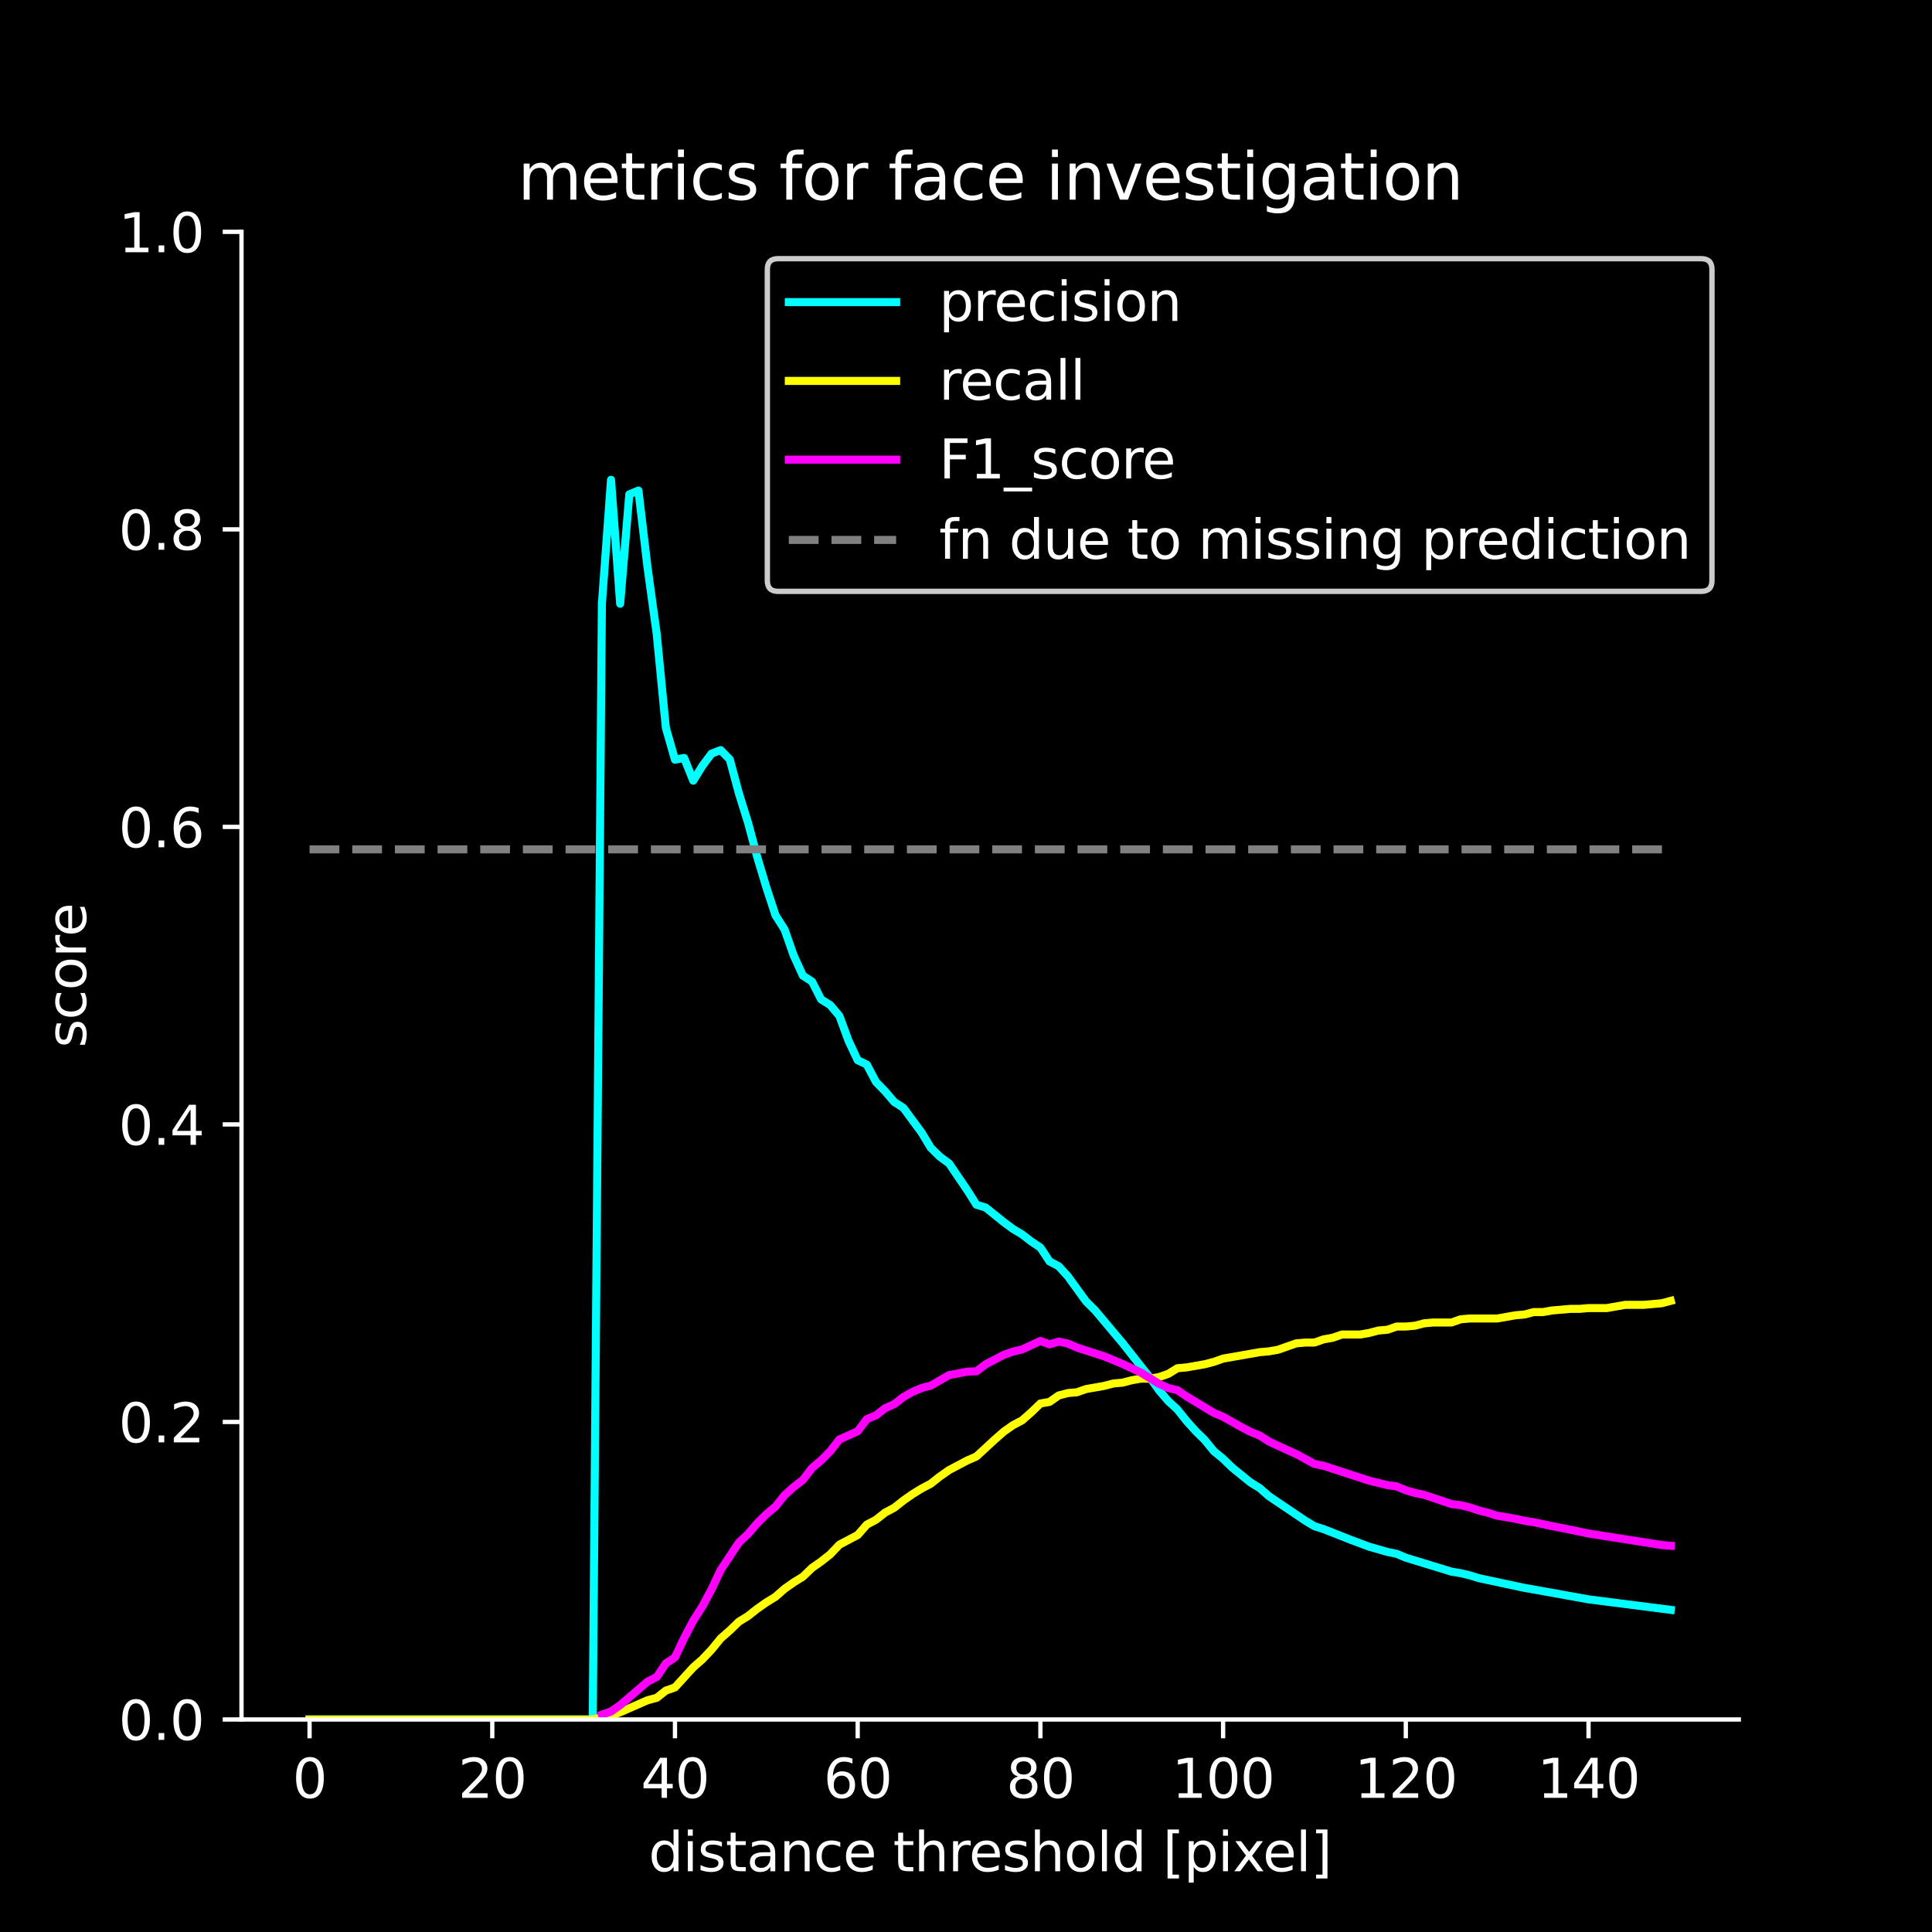 <?xml version="1.0" encoding="utf-8" standalone="no"?>
<!DOCTYPE svg PUBLIC "-//W3C//DTD SVG 1.1//EN"
  "http://www.w3.org/Graphics/SVG/1.1/DTD/svg11.dtd">
<svg xmlns:xlink="http://www.w3.org/1999/xlink" width="360pt" height="360pt" viewBox="0 0 360 360" xmlns="http://www.w3.org/2000/svg" version="1.1">
 <defs>
  <style type="text/css">*{stroke-linejoin: round; stroke-linecap: butt}</style>
 </defs>
 <g id="figure_1">
  <g id="patch_1">
   <path d="M 0 360 
L 360 360 
L 360 0 
L 0 0 
z
"/>
  </g>
  <g id="axes_1">
   <g id="patch_2">
    <path d="M 45 320.4 
L 324 320.4 
L 324 43.2 
L 45 43.2 
z
"/>
   </g>
   <g id="matplotlib.axis_1">
    <g id="xtick_1">
     <g id="line2d_1">
      <defs>
       <path id="m9c9676d418" d="M 0 0 
L 0 3.5 
" style="stroke: #ffffff; stroke-width: 0.8"/>
      </defs>
      <g>
       <use xlink:href="#m9c9676d418" x="57.682" y="320.4" style="fill: #ffffff; stroke: #ffffff; stroke-width: 0.8"/>
      </g>
     </g>
     <g id="text_1">
      <!-- 0 -->
      <g style="fill: #ffffff" transform="translate(54.501 334.998) scale(0.1 -0.1)">
       <defs>
        <path id="DejaVuSans-30" d="M 2034 4250 
Q 1547 4250 1301 3770 
Q 1056 3291 1056 2328 
Q 1056 1369 1301 889 
Q 1547 409 2034 409 
Q 2525 409 2770 889 
Q 3016 1369 3016 2328 
Q 3016 3291 2770 3770 
Q 2525 4250 2034 4250 
z
M 2034 4750 
Q 2819 4750 3233 4129 
Q 3647 3509 3647 2328 
Q 3647 1150 3233 529 
Q 2819 -91 2034 -91 
Q 1250 -91 836 529 
Q 422 1150 422 2328 
Q 422 3509 836 4129 
Q 1250 4750 2034 4750 
z
" transform="scale(0.016)"/>
       </defs>
       <use xlink:href="#DejaVuSans-30"/>
      </g>
     </g>
    </g>
    <g id="xtick_2">
     <g id="line2d_2">
      <g>
       <use xlink:href="#m9c9676d418" x="91.727" y="320.4" style="fill: #ffffff; stroke: #ffffff; stroke-width: 0.8"/>
      </g>
     </g>
     <g id="text_2">
      <!-- 20 -->
      <g style="fill: #ffffff" transform="translate(85.364 334.998) scale(0.1 -0.1)">
       <defs>
        <path id="DejaVuSans-32" d="M 1228 531 
L 3431 531 
L 3431 0 
L 469 0 
L 469 531 
Q 828 903 1448 1529 
Q 2069 2156 2228 2338 
Q 2531 2678 2651 2914 
Q 2772 3150 2772 3378 
Q 2772 3750 2511 3984 
Q 2250 4219 1831 4219 
Q 1534 4219 1204 4116 
Q 875 4013 500 3803 
L 500 4441 
Q 881 4594 1212 4672 
Q 1544 4750 1819 4750 
Q 2544 4750 2975 4387 
Q 3406 4025 3406 3419 
Q 3406 3131 3298 2873 
Q 3191 2616 2906 2266 
Q 2828 2175 2409 1742 
Q 1991 1309 1228 531 
z
" transform="scale(0.016)"/>
       </defs>
       <use xlink:href="#DejaVuSans-32"/>
       <use xlink:href="#DejaVuSans-30" x="63.623"/>
      </g>
     </g>
    </g>
    <g id="xtick_3">
     <g id="line2d_3">
      <g>
       <use xlink:href="#m9c9676d418" x="125.772" y="320.4" style="fill: #ffffff; stroke: #ffffff; stroke-width: 0.8"/>
      </g>
     </g>
     <g id="text_3">
      <!-- 40 -->
      <g style="fill: #ffffff" transform="translate(119.41 334.998) scale(0.1 -0.1)">
       <defs>
        <path id="DejaVuSans-34" d="M 2419 4116 
L 825 1625 
L 2419 1625 
L 2419 4116 
z
M 2253 4666 
L 3047 4666 
L 3047 1625 
L 3713 1625 
L 3713 1100 
L 3047 1100 
L 3047 0 
L 2419 0 
L 2419 1100 
L 313 1100 
L 313 1709 
L 2253 4666 
z
" transform="scale(0.016)"/>
       </defs>
       <use xlink:href="#DejaVuSans-34"/>
       <use xlink:href="#DejaVuSans-30" x="63.623"/>
      </g>
     </g>
    </g>
    <g id="xtick_4">
     <g id="line2d_4">
      <g>
       <use xlink:href="#m9c9676d418" x="159.817" y="320.4" style="fill: #ffffff; stroke: #ffffff; stroke-width: 0.8"/>
      </g>
     </g>
     <g id="text_4">
      <!-- 60 -->
      <g style="fill: #ffffff" transform="translate(153.455 334.998) scale(0.1 -0.1)">
       <defs>
        <path id="DejaVuSans-36" d="M 2113 2584 
Q 1688 2584 1439 2293 
Q 1191 2003 1191 1497 
Q 1191 994 1439 701 
Q 1688 409 2113 409 
Q 2538 409 2786 701 
Q 3034 994 3034 1497 
Q 3034 2003 2786 2293 
Q 2538 2584 2113 2584 
z
M 3366 4563 
L 3366 3988 
Q 3128 4100 2886 4159 
Q 2644 4219 2406 4219 
Q 1781 4219 1451 3797 
Q 1122 3375 1075 2522 
Q 1259 2794 1537 2939 
Q 1816 3084 2150 3084 
Q 2853 3084 3261 2657 
Q 3669 2231 3669 1497 
Q 3669 778 3244 343 
Q 2819 -91 2113 -91 
Q 1303 -91 875 529 
Q 447 1150 447 2328 
Q 447 3434 972 4092 
Q 1497 4750 2381 4750 
Q 2619 4750 2861 4703 
Q 3103 4656 3366 4563 
z
" transform="scale(0.016)"/>
       </defs>
       <use xlink:href="#DejaVuSans-36"/>
       <use xlink:href="#DejaVuSans-30" x="63.623"/>
      </g>
     </g>
    </g>
    <g id="xtick_5">
     <g id="line2d_5">
      <g>
       <use xlink:href="#m9c9676d418" x="193.862" y="320.4" style="fill: #ffffff; stroke: #ffffff; stroke-width: 0.8"/>
      </g>
     </g>
     <g id="text_5">
      <!-- 80 -->
      <g style="fill: #ffffff" transform="translate(187.5 334.998) scale(0.1 -0.1)">
       <defs>
        <path id="DejaVuSans-38" d="M 2034 2216 
Q 1584 2216 1326 1975 
Q 1069 1734 1069 1313 
Q 1069 891 1326 650 
Q 1584 409 2034 409 
Q 2484 409 2743 651 
Q 3003 894 3003 1313 
Q 3003 1734 2745 1975 
Q 2488 2216 2034 2216 
z
M 1403 2484 
Q 997 2584 770 2862 
Q 544 3141 544 3541 
Q 544 4100 942 4425 
Q 1341 4750 2034 4750 
Q 2731 4750 3128 4425 
Q 3525 4100 3525 3541 
Q 3525 3141 3298 2862 
Q 3072 2584 2669 2484 
Q 3125 2378 3379 2068 
Q 3634 1759 3634 1313 
Q 3634 634 3220 271 
Q 2806 -91 2034 -91 
Q 1263 -91 848 271 
Q 434 634 434 1313 
Q 434 1759 690 2068 
Q 947 2378 1403 2484 
z
M 1172 3481 
Q 1172 3119 1398 2916 
Q 1625 2713 2034 2713 
Q 2441 2713 2670 2916 
Q 2900 3119 2900 3481 
Q 2900 3844 2670 4047 
Q 2441 4250 2034 4250 
Q 1625 4250 1398 4047 
Q 1172 3844 1172 3481 
z
" transform="scale(0.016)"/>
       </defs>
       <use xlink:href="#DejaVuSans-38"/>
       <use xlink:href="#DejaVuSans-30" x="63.623"/>
      </g>
     </g>
    </g>
    <g id="xtick_6">
     <g id="line2d_6">
      <g>
       <use xlink:href="#m9c9676d418" x="227.908" y="320.4" style="fill: #ffffff; stroke: #ffffff; stroke-width: 0.8"/>
      </g>
     </g>
     <g id="text_6">
      <!-- 100 -->
      <g style="fill: #ffffff" transform="translate(218.364 334.998) scale(0.1 -0.1)">
       <defs>
        <path id="DejaVuSans-31" d="M 794 531 
L 1825 531 
L 1825 4091 
L 703 3866 
L 703 4441 
L 1819 4666 
L 2450 4666 
L 2450 531 
L 3481 531 
L 3481 0 
L 794 0 
L 794 531 
z
" transform="scale(0.016)"/>
       </defs>
       <use xlink:href="#DejaVuSans-31"/>
       <use xlink:href="#DejaVuSans-30" x="63.623"/>
       <use xlink:href="#DejaVuSans-30" x="127.246"/>
      </g>
     </g>
    </g>
    <g id="xtick_7">
     <g id="line2d_7">
      <g>
       <use xlink:href="#m9c9676d418" x="261.953" y="320.4" style="fill: #ffffff; stroke: #ffffff; stroke-width: 0.8"/>
      </g>
     </g>
     <g id="text_7">
      <!-- 120 -->
      <g style="fill: #ffffff" transform="translate(252.409 334.998) scale(0.1 -0.1)">
       <use xlink:href="#DejaVuSans-31"/>
       <use xlink:href="#DejaVuSans-32" x="63.623"/>
       <use xlink:href="#DejaVuSans-30" x="127.246"/>
      </g>
     </g>
    </g>
    <g id="xtick_8">
     <g id="line2d_8">
      <g>
       <use xlink:href="#m9c9676d418" x="295.998" y="320.4" style="fill: #ffffff; stroke: #ffffff; stroke-width: 0.8"/>
      </g>
     </g>
     <g id="text_8">
      <!-- 140 -->
      <g style="fill: #ffffff" transform="translate(286.454 334.998) scale(0.1 -0.1)">
       <use xlink:href="#DejaVuSans-31"/>
       <use xlink:href="#DejaVuSans-34" x="63.623"/>
       <use xlink:href="#DejaVuSans-30" x="127.246"/>
      </g>
     </g>
    </g>
    <g id="text_9">
     <!-- distance threshold [pixel] -->
     <g style="fill: #ffffff" transform="translate(120.857 348.677) scale(0.1 -0.1)">
      <defs>
       <path id="DejaVuSans-64" d="M 2906 2969 
L 2906 4863 
L 3481 4863 
L 3481 0 
L 2906 0 
L 2906 525 
Q 2725 213 2448 61 
Q 2172 -91 1784 -91 
Q 1150 -91 751 415 
Q 353 922 353 1747 
Q 353 2572 751 3078 
Q 1150 3584 1784 3584 
Q 2172 3584 2448 3432 
Q 2725 3281 2906 2969 
z
M 947 1747 
Q 947 1113 1208 752 
Q 1469 391 1925 391 
Q 2381 391 2643 752 
Q 2906 1113 2906 1747 
Q 2906 2381 2643 2742 
Q 2381 3103 1925 3103 
Q 1469 3103 1208 2742 
Q 947 2381 947 1747 
z
" transform="scale(0.016)"/>
       <path id="DejaVuSans-69" d="M 603 3500 
L 1178 3500 
L 1178 0 
L 603 0 
L 603 3500 
z
M 603 4863 
L 1178 4863 
L 1178 4134 
L 603 4134 
L 603 4863 
z
" transform="scale(0.016)"/>
       <path id="DejaVuSans-73" d="M 2834 3397 
L 2834 2853 
Q 2591 2978 2328 3040 
Q 2066 3103 1784 3103 
Q 1356 3103 1142 2972 
Q 928 2841 928 2578 
Q 928 2378 1081 2264 
Q 1234 2150 1697 2047 
L 1894 2003 
Q 2506 1872 2764 1633 
Q 3022 1394 3022 966 
Q 3022 478 2636 193 
Q 2250 -91 1575 -91 
Q 1294 -91 989 -36 
Q 684 19 347 128 
L 347 722 
Q 666 556 975 473 
Q 1284 391 1588 391 
Q 1994 391 2212 530 
Q 2431 669 2431 922 
Q 2431 1156 2273 1281 
Q 2116 1406 1581 1522 
L 1381 1569 
Q 847 1681 609 1914 
Q 372 2147 372 2553 
Q 372 3047 722 3315 
Q 1072 3584 1716 3584 
Q 2034 3584 2315 3537 
Q 2597 3491 2834 3397 
z
" transform="scale(0.016)"/>
       <path id="DejaVuSans-74" d="M 1172 4494 
L 1172 3500 
L 2356 3500 
L 2356 3053 
L 1172 3053 
L 1172 1153 
Q 1172 725 1289 603 
Q 1406 481 1766 481 
L 2356 481 
L 2356 0 
L 1766 0 
Q 1100 0 847 248 
Q 594 497 594 1153 
L 594 3053 
L 172 3053 
L 172 3500 
L 594 3500 
L 594 4494 
L 1172 4494 
z
" transform="scale(0.016)"/>
       <path id="DejaVuSans-61" d="M 2194 1759 
Q 1497 1759 1228 1600 
Q 959 1441 959 1056 
Q 959 750 1161 570 
Q 1363 391 1709 391 
Q 2188 391 2477 730 
Q 2766 1069 2766 1631 
L 2766 1759 
L 2194 1759 
z
M 3341 1997 
L 3341 0 
L 2766 0 
L 2766 531 
Q 2569 213 2275 61 
Q 1981 -91 1556 -91 
Q 1019 -91 701 211 
Q 384 513 384 1019 
Q 384 1609 779 1909 
Q 1175 2209 1959 2209 
L 2766 2209 
L 2766 2266 
Q 2766 2663 2505 2880 
Q 2244 3097 1772 3097 
Q 1472 3097 1187 3025 
Q 903 2953 641 2809 
L 641 3341 
Q 956 3463 1253 3523 
Q 1550 3584 1831 3584 
Q 2591 3584 2966 3190 
Q 3341 2797 3341 1997 
z
" transform="scale(0.016)"/>
       <path id="DejaVuSans-6e" d="M 3513 2113 
L 3513 0 
L 2938 0 
L 2938 2094 
Q 2938 2591 2744 2837 
Q 2550 3084 2163 3084 
Q 1697 3084 1428 2787 
Q 1159 2491 1159 1978 
L 1159 0 
L 581 0 
L 581 3500 
L 1159 3500 
L 1159 2956 
Q 1366 3272 1645 3428 
Q 1925 3584 2291 3584 
Q 2894 3584 3203 3211 
Q 3513 2838 3513 2113 
z
" transform="scale(0.016)"/>
       <path id="DejaVuSans-63" d="M 3122 3366 
L 3122 2828 
Q 2878 2963 2633 3030 
Q 2388 3097 2138 3097 
Q 1578 3097 1268 2742 
Q 959 2388 959 1747 
Q 959 1106 1268 751 
Q 1578 397 2138 397 
Q 2388 397 2633 464 
Q 2878 531 3122 666 
L 3122 134 
Q 2881 22 2623 -34 
Q 2366 -91 2075 -91 
Q 1284 -91 818 406 
Q 353 903 353 1747 
Q 353 2603 823 3093 
Q 1294 3584 2113 3584 
Q 2378 3584 2631 3529 
Q 2884 3475 3122 3366 
z
" transform="scale(0.016)"/>
       <path id="DejaVuSans-65" d="M 3597 1894 
L 3597 1613 
L 953 1613 
Q 991 1019 1311 708 
Q 1631 397 2203 397 
Q 2534 397 2845 478 
Q 3156 559 3463 722 
L 3463 178 
Q 3153 47 2828 -22 
Q 2503 -91 2169 -91 
Q 1331 -91 842 396 
Q 353 884 353 1716 
Q 353 2575 817 3079 
Q 1281 3584 2069 3584 
Q 2775 3584 3186 3129 
Q 3597 2675 3597 1894 
z
M 3022 2063 
Q 3016 2534 2758 2815 
Q 2500 3097 2075 3097 
Q 1594 3097 1305 2825 
Q 1016 2553 972 2059 
L 3022 2063 
z
" transform="scale(0.016)"/>
       <path id="DejaVuSans-20" transform="scale(0.016)"/>
       <path id="DejaVuSans-68" d="M 3513 2113 
L 3513 0 
L 2938 0 
L 2938 2094 
Q 2938 2591 2744 2837 
Q 2550 3084 2163 3084 
Q 1697 3084 1428 2787 
Q 1159 2491 1159 1978 
L 1159 0 
L 581 0 
L 581 4863 
L 1159 4863 
L 1159 2956 
Q 1366 3272 1645 3428 
Q 1925 3584 2291 3584 
Q 2894 3584 3203 3211 
Q 3513 2838 3513 2113 
z
" transform="scale(0.016)"/>
       <path id="DejaVuSans-72" d="M 2631 2963 
Q 2534 3019 2420 3045 
Q 2306 3072 2169 3072 
Q 1681 3072 1420 2755 
Q 1159 2438 1159 1844 
L 1159 0 
L 581 0 
L 581 3500 
L 1159 3500 
L 1159 2956 
Q 1341 3275 1631 3429 
Q 1922 3584 2338 3584 
Q 2397 3584 2469 3576 
Q 2541 3569 2628 3553 
L 2631 2963 
z
" transform="scale(0.016)"/>
       <path id="DejaVuSans-6f" d="M 1959 3097 
Q 1497 3097 1228 2736 
Q 959 2375 959 1747 
Q 959 1119 1226 758 
Q 1494 397 1959 397 
Q 2419 397 2687 759 
Q 2956 1122 2956 1747 
Q 2956 2369 2687 2733 
Q 2419 3097 1959 3097 
z
M 1959 3584 
Q 2709 3584 3137 3096 
Q 3566 2609 3566 1747 
Q 3566 888 3137 398 
Q 2709 -91 1959 -91 
Q 1206 -91 779 398 
Q 353 888 353 1747 
Q 353 2609 779 3096 
Q 1206 3584 1959 3584 
z
" transform="scale(0.016)"/>
       <path id="DejaVuSans-6c" d="M 603 4863 
L 1178 4863 
L 1178 0 
L 603 0 
L 603 4863 
z
" transform="scale(0.016)"/>
       <path id="DejaVuSans-5b" d="M 550 4863 
L 1875 4863 
L 1875 4416 
L 1125 4416 
L 1125 -397 
L 1875 -397 
L 1875 -844 
L 550 -844 
L 550 4863 
z
" transform="scale(0.016)"/>
       <path id="DejaVuSans-70" d="M 1159 525 
L 1159 -1331 
L 581 -1331 
L 581 3500 
L 1159 3500 
L 1159 2969 
Q 1341 3281 1617 3432 
Q 1894 3584 2278 3584 
Q 2916 3584 3314 3078 
Q 3713 2572 3713 1747 
Q 3713 922 3314 415 
Q 2916 -91 2278 -91 
Q 1894 -91 1617 61 
Q 1341 213 1159 525 
z
M 3116 1747 
Q 3116 2381 2855 2742 
Q 2594 3103 2138 3103 
Q 1681 3103 1420 2742 
Q 1159 2381 1159 1747 
Q 1159 1113 1420 752 
Q 1681 391 2138 391 
Q 2594 391 2855 752 
Q 3116 1113 3116 1747 
z
" transform="scale(0.016)"/>
       <path id="DejaVuSans-78" d="M 3513 3500 
L 2247 1797 
L 3578 0 
L 2900 0 
L 1881 1375 
L 863 0 
L 184 0 
L 1544 1831 
L 300 3500 
L 978 3500 
L 1906 2253 
L 2834 3500 
L 3513 3500 
z
" transform="scale(0.016)"/>
       <path id="DejaVuSans-5d" d="M 1947 4863 
L 1947 -844 
L 622 -844 
L 622 -397 
L 1369 -397 
L 1369 4416 
L 622 4416 
L 622 4863 
L 1947 4863 
z
" transform="scale(0.016)"/>
      </defs>
      <use xlink:href="#DejaVuSans-64"/>
      <use xlink:href="#DejaVuSans-69" x="63.477"/>
      <use xlink:href="#DejaVuSans-73" x="91.26"/>
      <use xlink:href="#DejaVuSans-74" x="143.359"/>
      <use xlink:href="#DejaVuSans-61" x="182.568"/>
      <use xlink:href="#DejaVuSans-6e" x="243.848"/>
      <use xlink:href="#DejaVuSans-63" x="307.227"/>
      <use xlink:href="#DejaVuSans-65" x="362.207"/>
      <use xlink:href="#DejaVuSans-20" x="423.73"/>
      <use xlink:href="#DejaVuSans-74" x="455.518"/>
      <use xlink:href="#DejaVuSans-68" x="494.727"/>
      <use xlink:href="#DejaVuSans-72" x="558.105"/>
      <use xlink:href="#DejaVuSans-65" x="596.969"/>
      <use xlink:href="#DejaVuSans-73" x="658.492"/>
      <use xlink:href="#DejaVuSans-68" x="710.592"/>
      <use xlink:href="#DejaVuSans-6f" x="773.971"/>
      <use xlink:href="#DejaVuSans-6c" x="835.152"/>
      <use xlink:href="#DejaVuSans-64" x="862.936"/>
      <use xlink:href="#DejaVuSans-20" x="926.412"/>
      <use xlink:href="#DejaVuSans-5b" x="958.199"/>
      <use xlink:href="#DejaVuSans-70" x="997.213"/>
      <use xlink:href="#DejaVuSans-69" x="1060.689"/>
      <use xlink:href="#DejaVuSans-78" x="1088.473"/>
      <use xlink:href="#DejaVuSans-65" x="1144.527"/>
      <use xlink:href="#DejaVuSans-6c" x="1206.051"/>
      <use xlink:href="#DejaVuSans-5d" x="1233.834"/>
     </g>
    </g>
   </g>
   <g id="matplotlib.axis_2">
    <g id="ytick_1">
     <g id="line2d_9">
      <defs>
       <path id="m31c374c91e" d="M 0 0 
L -3.5 0 
" style="stroke: #ffffff; stroke-width: 0.8"/>
      </defs>
      <g>
       <use xlink:href="#m31c374c91e" x="45" y="320.4" style="fill: #ffffff; stroke: #ffffff; stroke-width: 0.8"/>
      </g>
     </g>
     <g id="text_10">
      <!-- 0.0 -->
      <g style="fill: #ffffff" transform="translate(22.097 324.199) scale(0.1 -0.1)">
       <defs>
        <path id="DejaVuSans-2e" d="M 684 794 
L 1344 794 
L 1344 0 
L 684 0 
L 684 794 
z
" transform="scale(0.016)"/>
       </defs>
       <use xlink:href="#DejaVuSans-30"/>
       <use xlink:href="#DejaVuSans-2e" x="63.623"/>
       <use xlink:href="#DejaVuSans-30" x="95.41"/>
      </g>
     </g>
    </g>
    <g id="ytick_2">
     <g id="line2d_10">
      <g>
       <use xlink:href="#m31c374c91e" x="45" y="264.96" style="fill: #ffffff; stroke: #ffffff; stroke-width: 0.8"/>
      </g>
     </g>
     <g id="text_11">
      <!-- 0.2 -->
      <g style="fill: #ffffff" transform="translate(22.097 268.759) scale(0.1 -0.1)">
       <use xlink:href="#DejaVuSans-30"/>
       <use xlink:href="#DejaVuSans-2e" x="63.623"/>
       <use xlink:href="#DejaVuSans-32" x="95.41"/>
      </g>
     </g>
    </g>
    <g id="ytick_3">
     <g id="line2d_11">
      <g>
       <use xlink:href="#m31c374c91e" x="45" y="209.52" style="fill: #ffffff; stroke: #ffffff; stroke-width: 0.8"/>
      </g>
     </g>
     <g id="text_12">
      <!-- 0.4 -->
      <g style="fill: #ffffff" transform="translate(22.097 213.319) scale(0.1 -0.1)">
       <use xlink:href="#DejaVuSans-30"/>
       <use xlink:href="#DejaVuSans-2e" x="63.623"/>
       <use xlink:href="#DejaVuSans-34" x="95.41"/>
      </g>
     </g>
    </g>
    <g id="ytick_4">
     <g id="line2d_12">
      <g>
       <use xlink:href="#m31c374c91e" x="45" y="154.08" style="fill: #ffffff; stroke: #ffffff; stroke-width: 0.8"/>
      </g>
     </g>
     <g id="text_13">
      <!-- 0.6 -->
      <g style="fill: #ffffff" transform="translate(22.097 157.879) scale(0.1 -0.1)">
       <use xlink:href="#DejaVuSans-30"/>
       <use xlink:href="#DejaVuSans-2e" x="63.623"/>
       <use xlink:href="#DejaVuSans-36" x="95.41"/>
      </g>
     </g>
    </g>
    <g id="ytick_5">
     <g id="line2d_13">
      <g>
       <use xlink:href="#m31c374c91e" x="45" y="98.64" style="fill: #ffffff; stroke: #ffffff; stroke-width: 0.8"/>
      </g>
     </g>
     <g id="text_14">
      <!-- 0.8 -->
      <g style="fill: #ffffff" transform="translate(22.097 102.439) scale(0.1 -0.1)">
       <use xlink:href="#DejaVuSans-30"/>
       <use xlink:href="#DejaVuSans-2e" x="63.623"/>
       <use xlink:href="#DejaVuSans-38" x="95.41"/>
      </g>
     </g>
    </g>
    <g id="ytick_6">
     <g id="line2d_14">
      <g>
       <use xlink:href="#m31c374c91e" x="45" y="43.2" style="fill: #ffffff; stroke: #ffffff; stroke-width: 0.8"/>
      </g>
     </g>
     <g id="text_15">
      <!-- 1.0 -->
      <g style="fill: #ffffff" transform="translate(22.097 46.999) scale(0.1 -0.1)">
       <use xlink:href="#DejaVuSans-31"/>
       <use xlink:href="#DejaVuSans-2e" x="63.623"/>
       <use xlink:href="#DejaVuSans-30" x="95.41"/>
      </g>
     </g>
    </g>
    <g id="text_16">
     <!-- score -->
     <g style="fill: #ffffff" transform="translate(16.017 195.233) rotate(-90) scale(0.1 -0.1)">
      <use xlink:href="#DejaVuSans-73"/>
      <use xlink:href="#DejaVuSans-63" x="52.1"/>
      <use xlink:href="#DejaVuSans-6f" x="107.08"/>
      <use xlink:href="#DejaVuSans-72" x="168.262"/>
      <use xlink:href="#DejaVuSans-65" x="207.125"/>
     </g>
    </g>
   </g>
   <g id="line2d_15">
    <path d="M 57.682 320.4 
L 110.452 320.4 
L 112.154 112.5 
L 113.856 89.4 
L 115.559 112.5 
L 117.261 92.118 
L 118.963 91.409 
L 120.665 105.794 
L 122.368 118.119 
L 124.07 135.6 
L 125.772 141.561 
L 127.474 141.234 
L 129.177 145.468 
L 130.879 142.708 
L 132.581 140.427 
L 134.283 139.773 
L 135.986 141.509 
L 137.688 147.857 
L 139.39 153.303 
L 141.092 159.671 
L 142.795 165.338 
L 144.497 170.536 
L 146.199 173.222 
L 147.901 178.054 
L 149.604 181.8 
L 151.306 182.891 
L 153.008 186.227 
L 154.71 187.292 
L 156.413 189.316 
L 158.115 193.938 
L 159.817 197.556 
L 161.52 198.372 
L 163.222 201.6 
L 164.924 203.35 
L 166.626 205.336 
L 168.329 206.431 
L 171.733 211.039 
L 173.435 213.868 
L 175.138 215.542 
L 176.84 216.783 
L 180.244 221.793 
L 181.947 224.491 
L 183.649 224.998 
L 187.053 227.742 
L 188.756 228.996 
L 190.458 230.019 
L 192.16 231.333 
L 193.862 232.464 
L 195.565 235.041 
L 197.267 235.944 
L 198.969 237.808 
L 202.374 242.497 
L 204.076 244.198 
L 209.183 250.265 
L 212.587 254.584 
L 214.29 256.719 
L 215.992 259.103 
L 217.694 261.079 
L 219.396 262.639 
L 221.099 264.783 
L 222.801 266.666 
L 224.503 268.344 
L 226.205 270.428 
L 227.908 271.825 
L 229.61 273.473 
L 233.014 276.234 
L 234.717 277.276 
L 236.419 278.779 
L 243.228 283.366 
L 244.93 284.39 
L 246.632 284.927 
L 251.739 286.944 
L 255.144 288.212 
L 258.548 289.186 
L 260.25 289.537 
L 261.953 290.25 
L 270.464 292.858 
L 272.166 293.139 
L 273.869 293.54 
L 275.571 294.07 
L 284.082 295.884 
L 287.487 296.484 
L 295.998 298.016 
L 311.318 299.977 
L 311.318 299.977 
" clip-path="url(#p6c4da48c3c)" style="fill: none; stroke: #00ffff; stroke-width: 1.5; stroke-linecap: square"/>
   </g>
   <g id="line2d_16">
    <path d="M 57.682 320.4 
L 110.452 320.4 
L 112.154 319.952 
L 113.856 319.653 
L 115.559 319.055 
L 120.665 316.814 
L 122.368 316.365 
L 124.07 315.02 
L 125.772 314.423 
L 129.177 310.687 
L 130.879 309.192 
L 132.581 307.399 
L 134.283 305.307 
L 135.986 303.813 
L 137.688 302.169 
L 139.39 301.123 
L 141.092 299.778 
L 142.795 298.583 
L 144.497 297.537 
L 146.199 296.042 
L 147.901 294.847 
L 149.604 293.801 
L 151.306 292.157 
L 153.008 290.962 
L 154.71 289.617 
L 156.413 287.823 
L 159.817 286.03 
L 161.52 284.088 
L 163.222 283.191 
L 164.924 281.846 
L 166.626 280.949 
L 168.329 279.605 
L 170.031 278.409 
L 171.733 277.363 
L 173.435 276.466 
L 175.138 275.122 
L 176.84 273.926 
L 180.244 272.133 
L 181.947 271.386 
L 185.351 268.248 
L 187.053 266.753 
L 188.756 265.558 
L 190.458 264.661 
L 192.16 263.167 
L 193.862 261.523 
L 195.565 261.224 
L 197.267 260.029 
L 198.969 259.58 
L 200.671 259.431 
L 202.374 258.833 
L 205.778 258.235 
L 207.48 257.787 
L 209.183 257.638 
L 210.885 257.189 
L 212.587 256.891 
L 214.29 256.891 
L 215.992 256.592 
L 217.694 255.994 
L 219.396 254.948 
L 221.099 254.798 
L 224.503 254.201 
L 226.205 253.752 
L 227.908 253.155 
L 234.717 251.959 
L 236.419 251.81 
L 238.121 251.511 
L 241.526 250.315 
L 243.228 250.166 
L 244.93 250.166 
L 246.632 249.568 
L 248.335 249.269 
L 250.037 248.672 
L 253.441 248.672 
L 255.144 248.373 
L 256.846 247.925 
L 258.548 247.775 
L 260.25 247.177 
L 261.953 247.177 
L 263.655 247.028 
L 265.357 246.58 
L 267.059 246.43 
L 270.464 246.43 
L 272.166 245.832 
L 273.869 245.683 
L 278.975 245.683 
L 282.38 245.085 
L 284.082 244.936 
L 285.784 244.488 
L 287.487 244.488 
L 289.189 244.189 
L 292.593 243.89 
L 294.296 243.89 
L 295.998 243.74 
L 299.402 243.74 
L 302.807 243.143 
L 306.211 243.143 
L 309.616 242.844 
L 311.318 242.395 
L 311.318 242.395 
" clip-path="url(#p6c4da48c3c)" style="fill: none; stroke: #ffff00; stroke-width: 1.5; stroke-linecap: square"/>
   </g>
   <g id="line2d_17">
    <path d="M 112.154 319.505 
L 113.856 318.91 
L 115.559 317.727 
L 120.665 313.345 
L 122.368 312.488 
L 124.07 309.945 
L 125.772 308.832 
L 127.474 305.231 
L 129.177 301.996 
L 130.879 299.315 
L 132.581 296.15 
L 134.283 292.542 
L 137.688 287.423 
L 139.39 285.834 
L 141.092 283.846 
L 142.795 282.147 
L 144.497 280.726 
L 146.199 278.602 
L 147.901 277.072 
L 149.604 275.767 
L 151.306 273.539 
L 153.008 272.117 
L 154.71 270.397 
L 156.413 268.216 
L 159.817 266.688 
L 161.52 264.43 
L 163.222 263.731 
L 164.924 262.397 
L 166.626 261.644 
L 168.329 260.316 
L 170.031 259.355 
L 171.733 258.633 
L 173.435 258.189 
L 176.84 256.232 
L 180.244 255.59 
L 181.947 255.526 
L 183.649 254.223 
L 187.053 252.449 
L 188.756 251.847 
L 190.458 251.447 
L 193.862 249.869 
L 195.565 250.504 
L 197.267 249.989 
L 198.969 250.347 
L 200.671 251.1 
L 205.778 252.747 
L 209.183 254.156 
L 212.587 255.758 
L 215.992 257.873 
L 217.694 258.641 
L 219.396 259.034 
L 221.099 260.202 
L 226.205 263.282 
L 227.908 263.995 
L 231.312 265.92 
L 233.014 266.805 
L 234.717 267.49 
L 236.419 268.594 
L 239.823 270.177 
L 241.526 270.93 
L 244.93 272.79 
L 246.632 273.128 
L 255.144 275.908 
L 258.548 276.738 
L 260.25 276.977 
L 261.953 277.687 
L 263.655 278.19 
L 265.357 278.536 
L 270.464 280.261 
L 272.166 280.474 
L 273.869 280.885 
L 275.571 281.462 
L 277.273 281.884 
L 278.975 282.422 
L 282.38 283 
L 284.082 283.391 
L 285.784 283.638 
L 289.189 284.372 
L 292.593 285.038 
L 295.998 285.75 
L 309.616 287.891 
L 311.318 288.029 
L 311.318 288.029 
" clip-path="url(#p6c4da48c3c)" style="fill: none; stroke: #ff00ff; stroke-width: 1.5; stroke-linecap: square"/>
   </g>
   <g id="LineCollection_1">
    <path d="M 57.682 158.264 
L 311.318 158.264 
" clip-path="url(#p6c4da48c3c)" style="fill: none; stroke-dasharray: 5.55,2.4; stroke-dashoffset: 0; stroke: #808080; stroke-width: 1.5"/>
   </g>
   <g id="patch_3">
    <path d="M 45 320.4 
L 45 43.2 
" style="fill: none; stroke: #ffffff; stroke-width: 0.8; stroke-linejoin: miter; stroke-linecap: square"/>
   </g>
   <g id="patch_4">
    <path d="M 45 320.4 
L 324 320.4 
" style="fill: none; stroke: #ffffff; stroke-width: 0.8; stroke-linejoin: miter; stroke-linecap: square"/>
   </g>
   <g id="text_17">
    <!-- metrics for face investigation -->
    <g style="fill: #ffffff" transform="translate(96.467 37.2) scale(0.12 -0.12)">
     <defs>
      <path id="DejaVuSans-6d" d="M 3328 2828 
Q 3544 3216 3844 3400 
Q 4144 3584 4550 3584 
Q 5097 3584 5394 3201 
Q 5691 2819 5691 2113 
L 5691 0 
L 5113 0 
L 5113 2094 
Q 5113 2597 4934 2840 
Q 4756 3084 4391 3084 
Q 3944 3084 3684 2787 
Q 3425 2491 3425 1978 
L 3425 0 
L 2847 0 
L 2847 2094 
Q 2847 2600 2669 2842 
Q 2491 3084 2119 3084 
Q 1678 3084 1418 2786 
Q 1159 2488 1159 1978 
L 1159 0 
L 581 0 
L 581 3500 
L 1159 3500 
L 1159 2956 
Q 1356 3278 1631 3431 
Q 1906 3584 2284 3584 
Q 2666 3584 2933 3390 
Q 3200 3197 3328 2828 
z
" transform="scale(0.016)"/>
      <path id="DejaVuSans-66" d="M 2375 4863 
L 2375 4384 
L 1825 4384 
Q 1516 4384 1395 4259 
Q 1275 4134 1275 3809 
L 1275 3500 
L 2222 3500 
L 2222 3053 
L 1275 3053 
L 1275 0 
L 697 0 
L 697 3053 
L 147 3053 
L 147 3500 
L 697 3500 
L 697 3744 
Q 697 4328 969 4595 
Q 1241 4863 1831 4863 
L 2375 4863 
z
" transform="scale(0.016)"/>
      <path id="DejaVuSans-76" d="M 191 3500 
L 800 3500 
L 1894 563 
L 2988 3500 
L 3597 3500 
L 2284 0 
L 1503 0 
L 191 3500 
z
" transform="scale(0.016)"/>
      <path id="DejaVuSans-67" d="M 2906 1791 
Q 2906 2416 2648 2759 
Q 2391 3103 1925 3103 
Q 1463 3103 1205 2759 
Q 947 2416 947 1791 
Q 947 1169 1205 825 
Q 1463 481 1925 481 
Q 2391 481 2648 825 
Q 2906 1169 2906 1791 
z
M 3481 434 
Q 3481 -459 3084 -895 
Q 2688 -1331 1869 -1331 
Q 1566 -1331 1297 -1286 
Q 1028 -1241 775 -1147 
L 775 -588 
Q 1028 -725 1275 -790 
Q 1522 -856 1778 -856 
Q 2344 -856 2625 -561 
Q 2906 -266 2906 331 
L 2906 616 
Q 2728 306 2450 153 
Q 2172 0 1784 0 
Q 1141 0 747 490 
Q 353 981 353 1791 
Q 353 2603 747 3093 
Q 1141 3584 1784 3584 
Q 2172 3584 2450 3431 
Q 2728 3278 2906 2969 
L 2906 3500 
L 3481 3500 
L 3481 434 
z
" transform="scale(0.016)"/>
     </defs>
     <use xlink:href="#DejaVuSans-6d"/>
     <use xlink:href="#DejaVuSans-65" x="97.412"/>
     <use xlink:href="#DejaVuSans-74" x="158.936"/>
     <use xlink:href="#DejaVuSans-72" x="198.145"/>
     <use xlink:href="#DejaVuSans-69" x="239.258"/>
     <use xlink:href="#DejaVuSans-63" x="267.041"/>
     <use xlink:href="#DejaVuSans-73" x="322.021"/>
     <use xlink:href="#DejaVuSans-20" x="374.121"/>
     <use xlink:href="#DejaVuSans-66" x="405.908"/>
     <use xlink:href="#DejaVuSans-6f" x="441.113"/>
     <use xlink:href="#DejaVuSans-72" x="502.295"/>
     <use xlink:href="#DejaVuSans-20" x="543.408"/>
     <use xlink:href="#DejaVuSans-66" x="575.195"/>
     <use xlink:href="#DejaVuSans-61" x="610.4"/>
     <use xlink:href="#DejaVuSans-63" x="671.68"/>
     <use xlink:href="#DejaVuSans-65" x="726.66"/>
     <use xlink:href="#DejaVuSans-20" x="788.184"/>
     <use xlink:href="#DejaVuSans-69" x="819.971"/>
     <use xlink:href="#DejaVuSans-6e" x="847.754"/>
     <use xlink:href="#DejaVuSans-76" x="911.133"/>
     <use xlink:href="#DejaVuSans-65" x="970.312"/>
     <use xlink:href="#DejaVuSans-73" x="1031.836"/>
     <use xlink:href="#DejaVuSans-74" x="1083.936"/>
     <use xlink:href="#DejaVuSans-69" x="1123.145"/>
     <use xlink:href="#DejaVuSans-67" x="1150.928"/>
     <use xlink:href="#DejaVuSans-61" x="1214.404"/>
     <use xlink:href="#DejaVuSans-74" x="1275.684"/>
     <use xlink:href="#DejaVuSans-69" x="1314.893"/>
     <use xlink:href="#DejaVuSans-6f" x="1342.676"/>
     <use xlink:href="#DejaVuSans-6e" x="1403.857"/>
    </g>
   </g>
   <g id="legend_1">
    <g id="patch_5">
     <path d="M 144.983 110.191 
L 317 110.191 
Q 319 110.191 319 108.191 
L 319 50.2 
Q 319 48.2 317 48.2 
L 144.983 48.2 
Q 142.983 48.2 142.983 50.2 
L 142.983 108.191 
Q 142.983 110.191 144.983 110.191 
z
" style="opacity: 0.8; stroke: #ffffff; stroke-linejoin: miter"/>
    </g>
    <g id="line2d_18">
     <path d="M 146.983 56.298 
L 156.983 56.298 
L 166.983 56.298 
" style="fill: none; stroke: #00ffff; stroke-width: 1.5; stroke-linecap: square"/>
    </g>
    <g id="text_18">
     <!-- precision -->
     <g style="fill: #ffffff" transform="translate(174.983 59.798) scale(0.1 -0.1)">
      <use xlink:href="#DejaVuSans-70"/>
      <use xlink:href="#DejaVuSans-72" x="63.477"/>
      <use xlink:href="#DejaVuSans-65" x="102.34"/>
      <use xlink:href="#DejaVuSans-63" x="163.863"/>
      <use xlink:href="#DejaVuSans-69" x="218.844"/>
      <use xlink:href="#DejaVuSans-73" x="246.627"/>
      <use xlink:href="#DejaVuSans-69" x="298.727"/>
      <use xlink:href="#DejaVuSans-6f" x="326.51"/>
      <use xlink:href="#DejaVuSans-6e" x="387.691"/>
     </g>
    </g>
    <g id="line2d_19">
     <path d="M 146.983 70.977 
L 156.983 70.977 
L 166.983 70.977 
" style="fill: none; stroke: #ffff00; stroke-width: 1.5; stroke-linecap: square"/>
    </g>
    <g id="text_19">
     <!-- recall -->
     <g style="fill: #ffffff" transform="translate(174.983 74.477) scale(0.1 -0.1)">
      <use xlink:href="#DejaVuSans-72"/>
      <use xlink:href="#DejaVuSans-65" x="38.863"/>
      <use xlink:href="#DejaVuSans-63" x="100.387"/>
      <use xlink:href="#DejaVuSans-61" x="155.367"/>
      <use xlink:href="#DejaVuSans-6c" x="216.646"/>
      <use xlink:href="#DejaVuSans-6c" x="244.43"/>
     </g>
    </g>
    <g id="line2d_20">
     <path d="M 146.983 85.655 
L 156.983 85.655 
L 166.983 85.655 
" style="fill: none; stroke: #ff00ff; stroke-width: 1.5; stroke-linecap: square"/>
    </g>
    <g id="text_20">
     <!-- F1_score -->
     <g style="fill: #ffffff" transform="translate(174.983 89.155) scale(0.1 -0.1)">
      <defs>
       <path id="DejaVuSans-46" d="M 628 4666 
L 3309 4666 
L 3309 4134 
L 1259 4134 
L 1259 2759 
L 3109 2759 
L 3109 2228 
L 1259 2228 
L 1259 0 
L 628 0 
L 628 4666 
z
" transform="scale(0.016)"/>
       <path id="DejaVuSans-5f" d="M 3263 -1063 
L 3263 -1509 
L -63 -1509 
L -63 -1063 
L 3263 -1063 
z
" transform="scale(0.016)"/>
      </defs>
      <use xlink:href="#DejaVuSans-46"/>
      <use xlink:href="#DejaVuSans-31" x="57.52"/>
      <use xlink:href="#DejaVuSans-5f" x="121.143"/>
      <use xlink:href="#DejaVuSans-73" x="171.143"/>
      <use xlink:href="#DejaVuSans-63" x="223.242"/>
      <use xlink:href="#DejaVuSans-6f" x="278.223"/>
      <use xlink:href="#DejaVuSans-72" x="339.404"/>
      <use xlink:href="#DejaVuSans-65" x="378.268"/>
     </g>
    </g>
    <g id="line2d_21">
     <path d="M 146.983 100.611 
L 166.983 100.611 
" style="fill: none; stroke-dasharray: 5.55,2.4; stroke-dashoffset: 0; stroke: #808080; stroke-width: 1.5"/>
    </g>
    <g id="text_21">
     <!-- fn due to missing prediction -->
     <g style="fill: #ffffff" transform="translate(174.983 104.111) scale(0.1 -0.1)">
      <defs>
       <path id="DejaVuSans-75" d="M 544 1381 
L 544 3500 
L 1119 3500 
L 1119 1403 
Q 1119 906 1312 657 
Q 1506 409 1894 409 
Q 2359 409 2629 706 
Q 2900 1003 2900 1516 
L 2900 3500 
L 3475 3500 
L 3475 0 
L 2900 0 
L 2900 538 
Q 2691 219 2414 64 
Q 2138 -91 1772 -91 
Q 1169 -91 856 284 
Q 544 659 544 1381 
z
M 1991 3584 
L 1991 3584 
z
" transform="scale(0.016)"/>
      </defs>
      <use xlink:href="#DejaVuSans-66"/>
      <use xlink:href="#DejaVuSans-6e" x="35.205"/>
      <use xlink:href="#DejaVuSans-20" x="98.584"/>
      <use xlink:href="#DejaVuSans-64" x="130.371"/>
      <use xlink:href="#DejaVuSans-75" x="193.848"/>
      <use xlink:href="#DejaVuSans-65" x="257.227"/>
      <use xlink:href="#DejaVuSans-20" x="318.75"/>
      <use xlink:href="#DejaVuSans-74" x="350.537"/>
      <use xlink:href="#DejaVuSans-6f" x="389.746"/>
      <use xlink:href="#DejaVuSans-20" x="450.928"/>
      <use xlink:href="#DejaVuSans-6d" x="482.715"/>
      <use xlink:href="#DejaVuSans-69" x="580.127"/>
      <use xlink:href="#DejaVuSans-73" x="607.91"/>
      <use xlink:href="#DejaVuSans-73" x="660.01"/>
      <use xlink:href="#DejaVuSans-69" x="712.109"/>
      <use xlink:href="#DejaVuSans-6e" x="739.893"/>
      <use xlink:href="#DejaVuSans-67" x="803.271"/>
      <use xlink:href="#DejaVuSans-20" x="866.748"/>
      <use xlink:href="#DejaVuSans-70" x="898.535"/>
      <use xlink:href="#DejaVuSans-72" x="962.012"/>
      <use xlink:href="#DejaVuSans-65" x="1000.875"/>
      <use xlink:href="#DejaVuSans-64" x="1062.398"/>
      <use xlink:href="#DejaVuSans-69" x="1125.875"/>
      <use xlink:href="#DejaVuSans-63" x="1153.658"/>
      <use xlink:href="#DejaVuSans-74" x="1208.639"/>
      <use xlink:href="#DejaVuSans-69" x="1247.848"/>
      <use xlink:href="#DejaVuSans-6f" x="1275.631"/>
      <use xlink:href="#DejaVuSans-6e" x="1336.812"/>
     </g>
    </g>
   </g>
  </g>
 </g>
 <defs>
  <clipPath id="p6c4da48c3c">
   <rect x="45" y="43.2" width="279" height="277.2"/>
  </clipPath>
 </defs>
</svg>
